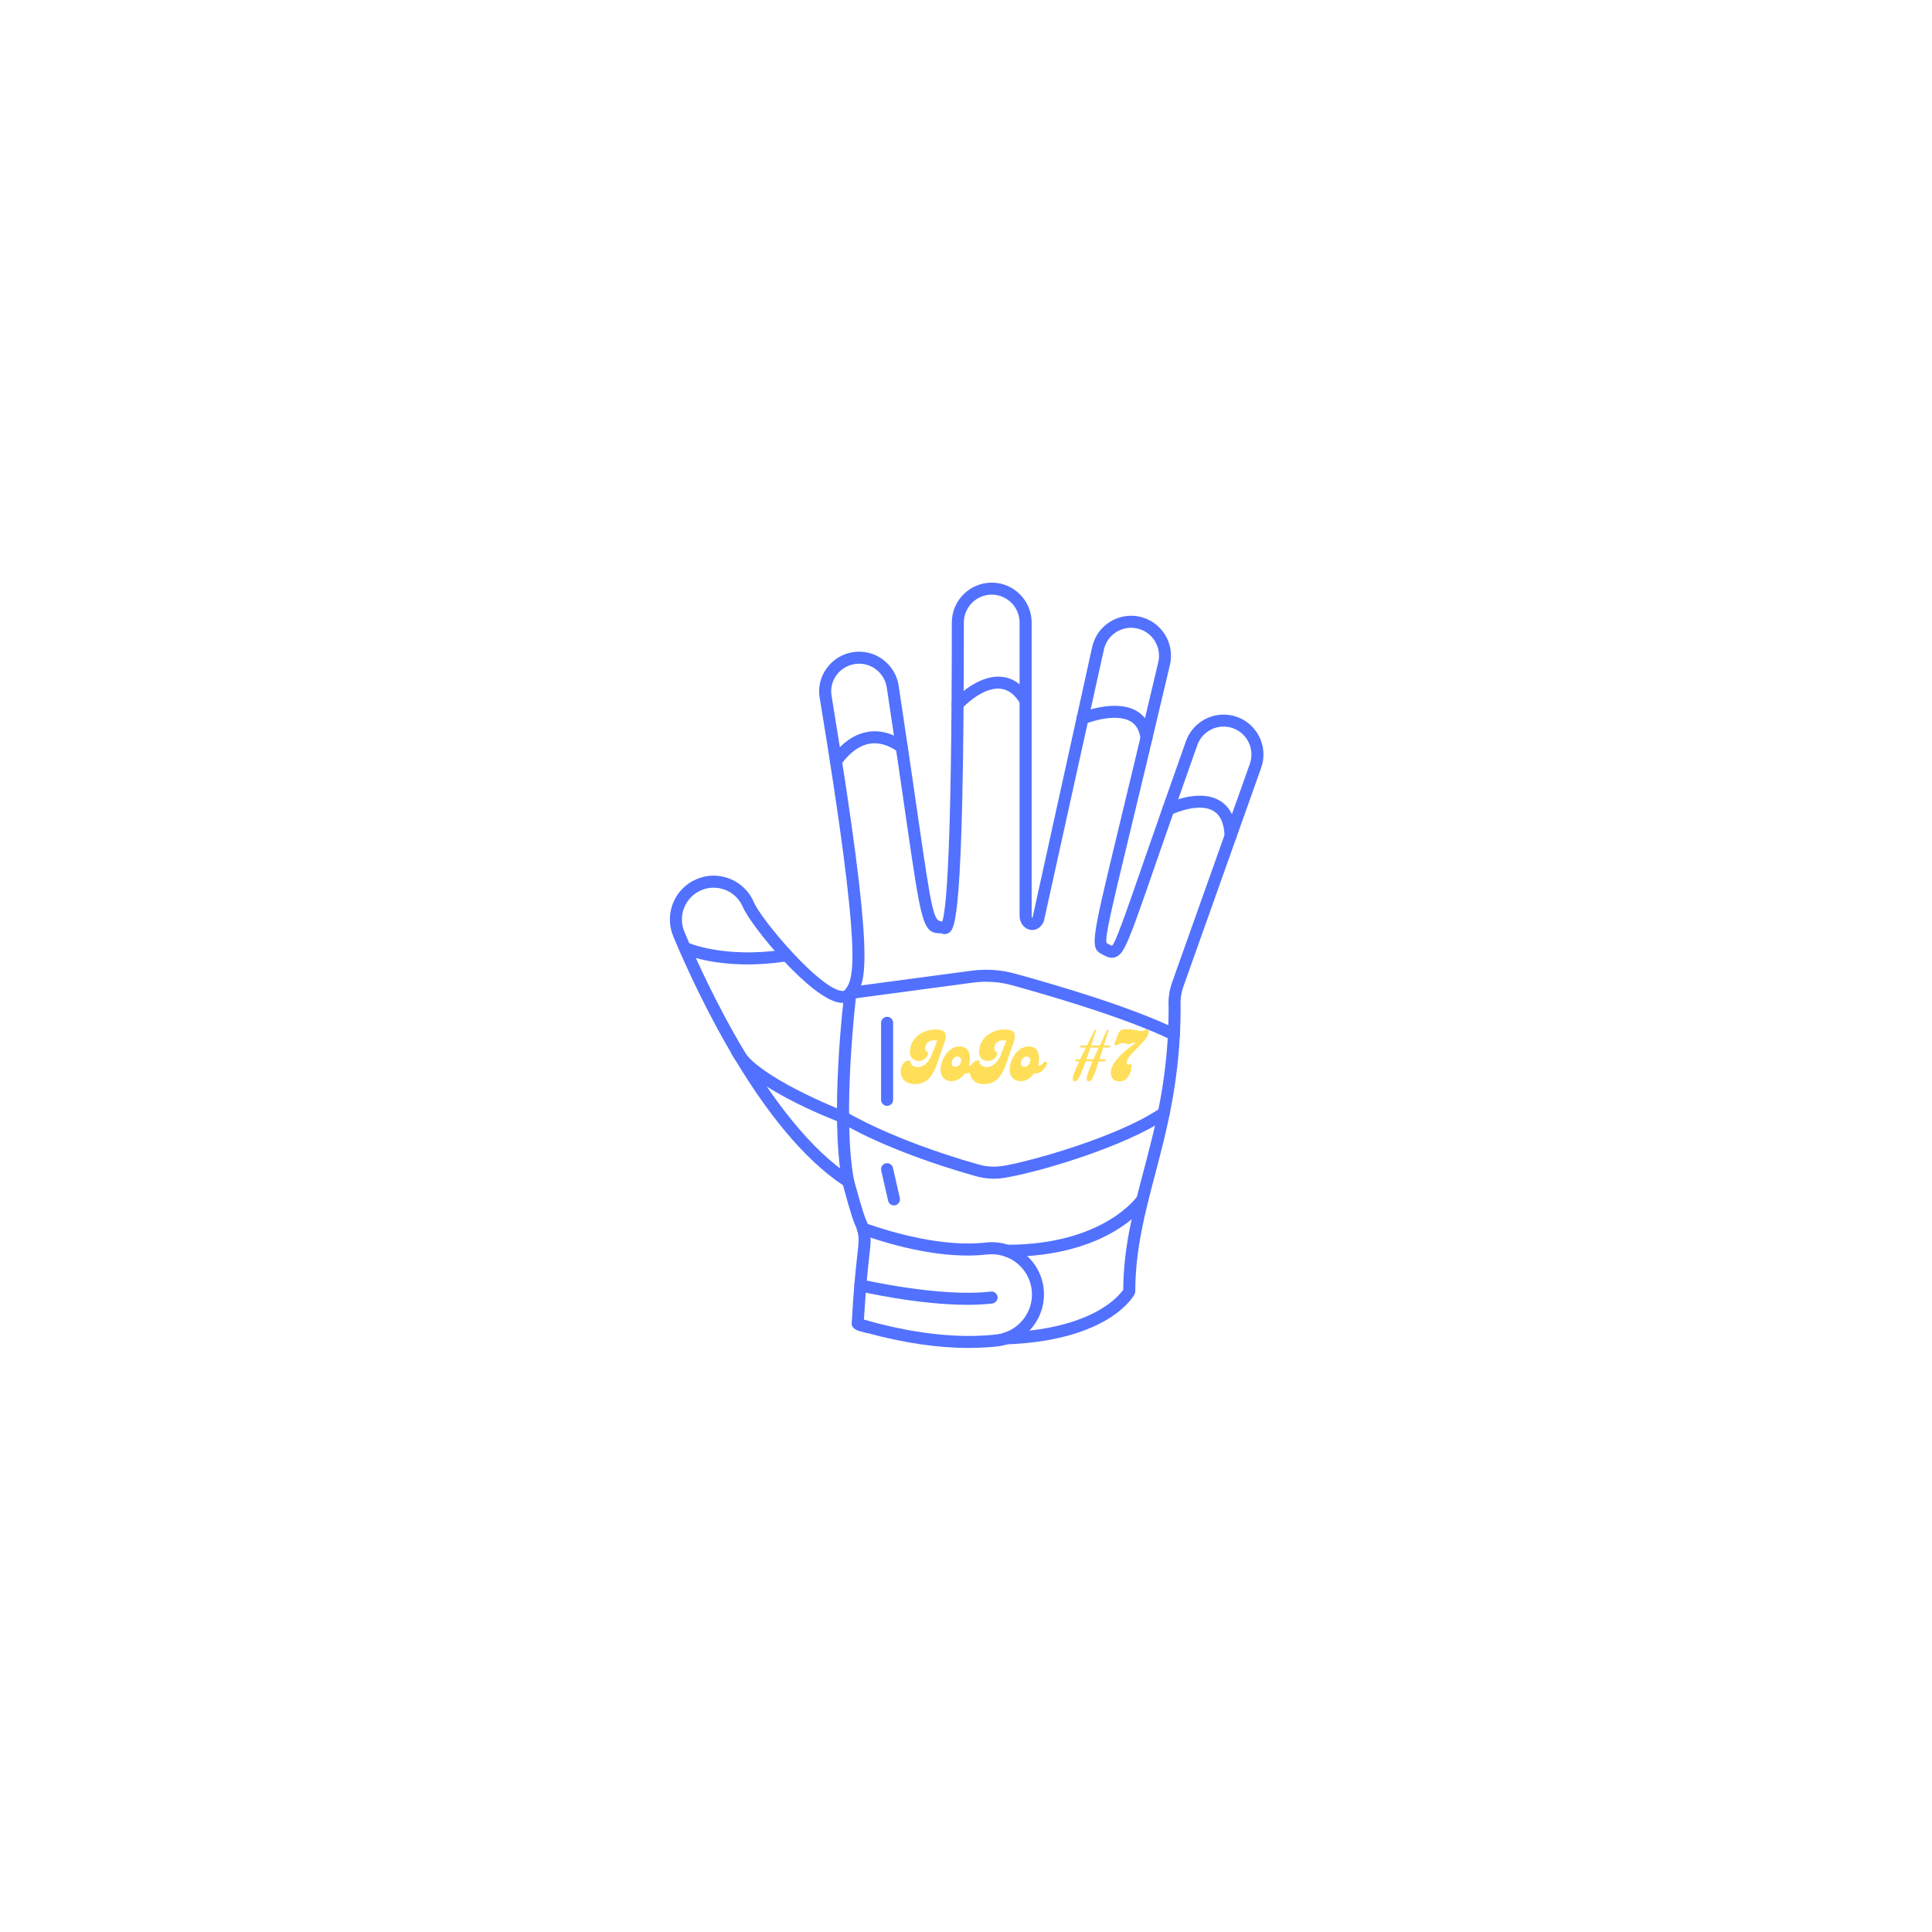 <svg xmlns="http://www.w3.org/2000/svg" xmlns:xlink="http://www.w3.org/1999/xlink" width="500" zoomAndPan="magnify" viewBox="0 0 375 375" height="500" preserveAspectRatio="xMidYMid meet" version="1.0"><defs><g/><clipPath id="d342ebc400"><path d="M 130 113 L 245.875 113 L 245.875 261 L 130 261 Z M 130 113 " clip-rule="nonzero"/></clipPath></defs><g clip-path="url(#d342ebc400)"><path fill="#5271ff" d="M 195.312 260.941 C 194.688 260.941 194.172 260.441 194.148 259.82 C 194.129 259.172 194.625 258.633 195.27 258.613 C 212.016 257.969 217.176 251.578 218.023 250.32 C 218.074 242.082 219.945 234.973 221.926 227.461 C 224.336 218.312 226.832 208.848 226.832 195.5 C 226.727 193.879 226.949 192.273 227.488 190.727 L 242.594 148.262 C 243.598 145.445 242.117 142.348 239.312 141.344 C 236.488 140.34 233.391 141.82 232.395 144.633 C 228.906 154.457 226.305 161.957 224.316 167.668 C 219.078 182.762 218.277 185.078 216.562 185.758 C 215.641 186.129 214.797 185.695 214.297 185.43 C 211.516 184.023 211.516 184.023 217.09 160.91 C 218.965 153.148 221.492 142.676 224.824 128.512 C 225.5 125.605 223.691 122.676 220.781 121.996 C 219.375 121.668 217.938 121.902 216.699 122.664 C 215.461 123.426 214.605 124.621 214.277 126.027 L 202.609 178.816 C 202.039 180.141 200.98 180.699 199.891 180.469 C 198.91 180.246 197.902 179.305 197.902 177.664 L 197.902 120.836 C 197.902 117.852 195.48 115.418 192.488 115.418 C 189.504 115.418 187.082 117.852 187.082 120.836 C 187.082 179.25 185.305 180.352 184.145 181.082 C 183.699 181.355 183.223 181.387 182.703 181.168 C 179.098 181.133 178.918 179.906 175.809 158.402 C 174.887 152.078 173.715 143.934 172.117 133.422 C 171.66 130.469 168.891 128.438 165.941 128.883 C 164.492 129.105 163.211 129.879 162.344 131.074 C 161.508 132.234 161.168 133.645 161.402 135.027 C 170.043 187.48 168.086 190.348 166.023 193.383 C 165.398 194.324 164.375 194.77 163.18 194.652 C 157.5 194.102 145.77 179.75 144.191 176.059 C 142.871 172.926 139.242 171.457 136.113 172.789 C 132.992 174.113 131.52 177.738 132.844 180.871 L 132.969 181.156 C 136.523 189.629 149.363 218.051 165.262 228.352 C 165.508 228.5 165.676 228.742 165.75 229.02 C 167.559 235.648 167.961 236.496 168.172 236.941 C 168.309 237.227 168.414 237.438 168.617 238.176 C 169.145 240.051 169.051 240.926 168.723 243.848 C 168.477 246.059 168.078 249.684 167.684 256.16 C 168.012 256.254 168.371 256.348 168.816 256.453 C 168.816 256.453 168.828 256.453 168.828 256.465 C 169.355 256.57 169.758 257.035 169.758 257.598 C 169.758 258.348 169.051 258.941 168.266 258.719 L 168.258 258.73 C 167.324 258.496 166.699 258.305 166.375 258.199 C 165.867 258.043 165.273 257.469 165.305 256.941 C 165.707 249.832 166.141 245.922 166.406 243.594 C 166.711 240.82 166.773 240.25 166.375 238.789 C 166.227 238.293 166.16 238.145 166.066 237.945 C 165.77 237.344 165.379 236.508 163.625 230.055 C 147.789 219.508 135.426 193.023 130.812 182.066 L 130.695 181.781 C 128.867 177.465 130.887 172.461 135.203 170.641 C 137.297 169.754 139.602 169.73 141.707 170.59 C 143.812 171.434 145.453 173.055 146.34 175.148 C 147.777 178.512 159.055 191.914 163.402 192.336 C 163.855 192.379 163.992 192.242 164.098 192.082 C 165.652 189.785 167.59 186.941 159.098 135.41 C 158.77 133.398 159.246 131.367 160.461 129.707 C 161.688 128.004 163.516 126.895 165.59 126.578 C 169.82 125.934 173.777 128.852 174.422 133.07 C 176.02 143.586 177.203 151.742 178.113 158.066 C 180.949 177.676 181.223 178.84 182.914 178.84 C 183.668 176.469 184.746 165.289 184.746 120.836 C 184.746 116.562 188.227 113.09 192.488 113.09 C 196.762 113.09 200.242 116.562 200.242 120.836 L 200.242 177.664 C 200.242 178.035 200.367 178.172 200.398 178.184 L 212.004 125.508 C 212.48 123.477 213.707 121.777 215.473 120.676 C 217.227 119.586 219.324 119.258 221.32 119.723 C 225.48 120.707 228.059 124.887 227.086 129.043 C 223.754 143.215 221.227 153.699 219.355 161.449 C 215.82 176.121 214.352 182.203 214.805 183.059 C 214.84 183.09 215.02 183.188 215.156 183.25 C 215.672 183.523 215.789 183.559 215.832 183.566 C 216.5 183.059 218.383 177.664 222.105 166.91 C 224.094 161.195 226.707 153.676 230.195 143.852 C 231.625 139.832 236.066 137.715 240.086 139.145 C 244.117 140.582 246.219 145.012 244.793 149.031 L 229.688 191.512 C 229.254 192.75 229.074 194.039 229.16 195.359 C 229.172 209.145 226.516 219.191 224.176 228.055 C 222.223 235.523 220.359 242.566 220.359 250.66 C 220.359 250.848 220.316 251.027 220.23 251.199 C 220.043 251.559 215.344 260.18 195.355 260.941 C 195.344 260.941 195.324 260.941 195.312 260.941 " fill-opacity="1" fill-rule="nonzero"/></g><path fill="#5271ff" d="M 188.023 261.637 C 182.027 261.637 175.387 260.664 168.309 258.73 C 168.289 258.73 168.266 258.73 168.246 258.719 C 167.578 258.539 166.922 258.359 166.289 258.168 L 166.469 257.004 L 166.891 255.914 C 167.547 256.105 168.184 256.285 168.828 256.465 C 168.848 256.465 168.879 256.465 168.902 256.477 C 177.988 258.949 186.32 259.82 193.387 259.016 C 193.926 258.949 194.457 258.836 194.941 258.664 C 198.441 257.512 200.676 254.023 200.254 250.363 C 199.754 246.078 195.875 243.012 191.602 243.496 C 183.242 244.461 173.672 241.902 167.102 239.586 C 166.5 239.371 166.184 238.707 166.395 238.094 C 166.605 237.488 167.273 237.172 167.887 237.383 C 173.07 239.215 182.988 242.121 191.336 241.18 C 194.012 240.863 196.676 241.625 198.793 243.309 C 200.918 244.988 202.262 247.402 202.57 250.098 C 203.117 254.848 200.23 259.383 195.672 260.875 C 195.039 261.098 194.359 261.246 193.652 261.332 C 191.855 261.531 189.961 261.637 188.023 261.637 " fill-opacity="1" fill-rule="nonzero"/><path fill="#5271ff" d="M 164.629 230.488 C 164.078 230.488 163.582 230.098 163.484 229.547 C 161 216.441 163.781 193.551 163.91 192.59 C 163.984 191.957 164.566 191.488 165.211 191.574 C 165.844 191.66 166.301 192.242 166.215 192.875 C 166.195 193.109 163.359 216.367 165.77 229.113 C 165.887 229.746 165.473 230.352 164.84 230.465 C 164.766 230.488 164.703 230.488 164.629 230.488 " fill-opacity="1" fill-rule="nonzero"/><path fill="#5271ff" d="M 227.859 201.961 C 227.688 201.961 227.52 201.93 227.352 201.844 C 218.297 197.422 202.621 192.938 196.309 191.203 C 193.926 190.559 191.367 190.391 188.902 190.719 L 165.219 193.891 C 164.566 193.984 163.992 193.52 163.91 192.887 C 163.824 192.25 164.27 191.66 164.902 191.574 L 188.598 188.41 C 191.367 188.043 194.254 188.23 196.922 188.961 C 204.852 191.129 219.48 195.402 228.375 199.75 C 228.957 200.027 229.191 200.723 228.906 201.305 C 228.703 201.719 228.293 201.961 227.859 201.961 " fill-opacity="1" fill-rule="nonzero"/><path fill="#5271ff" d="M 192.91 228.785 C 191.715 228.785 190.52 228.617 189.336 228.277 C 172.012 223.371 163.57 218.125 163.223 217.902 C 161.508 217.277 144.617 210.699 141.875 204.266 C 141.621 203.676 141.898 202.996 142.488 202.742 C 143.082 202.48 143.77 202.766 144.023 203.355 C 146.012 208.031 159.297 213.945 164.258 215.828 C 164.543 215.977 173.016 221.223 189.973 226.035 C 191.492 226.469 193.039 226.555 194.582 226.32 C 200.199 225.422 217.41 220.512 225.234 215.066 C 225.766 214.695 226.484 214.824 226.855 215.352 C 227.223 215.879 227.098 216.609 226.566 216.98 C 218.602 222.523 201.5 227.578 194.953 228.617 C 194.277 228.73 193.59 228.785 192.91 228.785 " fill-opacity="1" fill-rule="nonzero"/><path fill="#5271ff" d="M 195.438 243.941 C 194.793 243.941 194.277 243.422 194.277 242.777 C 194.277 242.133 194.793 241.605 195.438 241.605 C 214.258 241.605 220.719 232.254 220.781 232.16 C 221.133 231.621 221.859 231.473 222.402 231.832 C 222.93 232.18 223.078 232.898 222.73 233.438 C 222.441 233.863 215.621 243.941 195.438 243.941 " fill-opacity="1" fill-rule="nonzero"/><path fill="#5271ff" d="M 145.102 187.195 C 137.223 187.195 132.715 185.176 132.473 185.059 C 131.891 184.793 131.637 184.105 131.902 183.516 C 132.168 182.934 132.855 182.668 133.445 182.941 C 133.512 182.977 140.492 186.062 152.168 184.328 C 152.812 184.223 153.406 184.668 153.5 185.301 C 153.598 185.938 153.152 186.539 152.516 186.625 C 149.797 187.035 147.312 187.195 145.102 187.195 " fill-opacity="1" fill-rule="nonzero"/><path fill="#5271ff" d="M 185.855 137.883 C 185.582 137.883 185.297 137.789 185.074 137.578 C 184.598 137.145 184.566 136.414 185 135.938 C 185.191 135.727 189.707 130.895 194.426 131.367 C 196.699 131.59 198.602 132.965 200.07 135.43 C 200.41 135.992 200.23 136.699 199.672 137.027 C 199.121 137.367 198.402 137.188 198.074 136.625 C 196.984 134.805 195.715 133.844 194.191 133.684 C 190.586 133.293 186.754 137.473 186.723 137.504 C 186.492 137.758 186.172 137.883 185.855 137.883 " fill-opacity="1" fill-rule="nonzero"/><path fill="#5271ff" d="M 222.527 144.422 C 221.945 144.422 221.438 143.988 221.375 143.395 C 221.164 141.754 220.527 140.645 219.43 140.012 C 216.848 138.496 212.152 139.871 210.566 140.527 C 209.961 140.762 209.285 140.488 209.043 139.895 C 208.797 139.293 209.074 138.613 209.676 138.371 C 209.953 138.254 216.488 135.602 220.602 137.992 C 222.348 139.004 223.383 140.73 223.691 143.109 C 223.766 143.746 223.309 144.324 222.676 144.41 C 222.621 144.41 222.582 144.422 222.527 144.422 " fill-opacity="1" fill-rule="nonzero"/><path fill="#5271ff" d="M 238.871 163.398 C 238.246 163.398 237.727 162.91 237.695 162.277 C 237.602 159.82 236.859 158.184 235.516 157.391 C 233.031 155.906 228.715 157.453 227.266 158.172 C 226.695 158.445 225.988 158.215 225.711 157.645 C 225.426 157.062 225.66 156.363 226.238 156.078 C 226.492 155.949 232.641 152.969 236.711 155.379 C 238.773 156.594 239.883 158.879 240.031 162.18 C 240.055 162.824 239.559 163.363 238.922 163.398 C 238.902 163.398 238.879 163.398 238.871 163.398 " fill-opacity="1" fill-rule="nonzero"/><path fill="#5271ff" d="M 162.258 148.969 C 162.035 148.969 161.816 148.906 161.625 148.777 C 161.086 148.418 160.938 147.699 161.285 147.16 C 162.141 145.871 164.531 142.781 168.258 142.082 C 170.699 141.617 173.207 142.273 175.691 144.039 C 176.211 144.41 176.336 145.141 175.965 145.66 C 175.598 146.188 174.867 146.316 174.336 145.945 C 172.391 144.559 170.488 144.031 168.691 144.367 C 165.762 144.93 163.77 147.637 163.23 148.449 C 163.008 148.789 162.641 148.969 162.258 148.969 " fill-opacity="1" fill-rule="nonzero"/><path fill="#5271ff" d="M 187.793 253.262 C 178.211 253.262 167.262 250.742 166.723 250.617 C 166.098 250.469 165.707 249.844 165.855 249.211 C 166.004 248.586 166.637 248.195 167.262 248.344 C 167.41 248.375 182.473 251.844 192.328 250.691 C 192.934 250.617 193.547 251.07 193.629 251.715 C 193.695 252.352 193.238 252.934 192.605 253.008 C 191.082 253.188 189.453 253.262 187.793 253.262 " fill-opacity="1" fill-rule="nonzero"/><path fill="#5271ff" d="M 172.18 214.645 C 171.547 214.645 171.016 214.125 171.016 213.48 L 171.016 198.523 C 171.016 197.891 171.547 197.359 172.18 197.359 C 172.824 197.359 173.355 197.891 173.355 198.523 L 173.355 213.48 C 173.355 214.125 172.824 214.645 172.18 214.645 " fill-opacity="1" fill-rule="nonzero"/><path fill="#5271ff" d="M 173.512 233.969 C 172.984 233.969 172.496 233.598 172.383 233.059 L 171.047 227.199 C 170.91 226.574 171.301 225.949 171.926 225.801 C 172.562 225.664 173.176 226.055 173.324 226.68 L 174.656 232.539 C 174.793 233.164 174.402 233.797 173.777 233.938 C 173.684 233.957 173.598 233.969 173.512 233.969 " fill-opacity="1" fill-rule="nonzero"/><g fill="#ffde59" fill-opacity="1"><g transform="translate(175.49, 209.862)"><g><path d="M 2.141 0.562 C 1.523 0.562 1.004 0.453 0.578 0.234 C 0.16 0.016 -0.148 -0.281 -0.359 -0.656 C -0.566 -1.039 -0.672 -1.461 -0.672 -1.922 C -0.672 -2.273 -0.598 -2.609 -0.453 -2.922 C -0.316 -3.242 -0.129 -3.508 0.109 -3.719 C 0.359 -3.926 0.648 -4.031 0.984 -4.031 C 1.117 -4.031 1.188 -3.977 1.188 -3.875 C 1.188 -3.539 1.328 -3.266 1.609 -3.047 C 1.891 -2.836 2.238 -2.734 2.656 -2.734 C 2.945 -2.734 3.254 -2.812 3.578 -2.969 C 3.91 -3.125 4.227 -3.375 4.531 -3.719 C 4.844 -4.062 5.102 -4.504 5.312 -5.047 C 5.508 -5.555 5.711 -6.07 5.922 -6.594 C 6.141 -7.113 6.316 -7.539 6.453 -7.875 C 6.035 -7.969 5.645 -7.969 5.281 -7.875 C 4.914 -7.781 4.625 -7.602 4.406 -7.344 C 4.188 -7.094 4.078 -6.77 4.078 -6.375 C 4.078 -6.176 4.125 -6.008 4.219 -5.875 C 4.32 -5.75 4.441 -5.688 4.578 -5.688 C 4.641 -5.539 4.645 -5.367 4.594 -5.172 C 4.539 -4.973 4.438 -4.781 4.281 -4.594 C 4.125 -4.406 3.922 -4.25 3.672 -4.125 C 3.422 -4 3.133 -3.938 2.812 -3.938 C 2.445 -3.938 2.141 -4.02 1.891 -4.188 C 1.641 -4.352 1.445 -4.566 1.312 -4.828 C 1.188 -5.098 1.125 -5.383 1.125 -5.688 C 1.125 -6.27 1.242 -6.82 1.484 -7.344 C 1.723 -7.875 2.066 -8.336 2.516 -8.734 C 2.961 -9.141 3.492 -9.457 4.109 -9.688 C 4.723 -9.914 5.406 -10.031 6.156 -10.031 C 7.094 -10.031 7.676 -9.82 7.906 -9.406 C 8.145 -8.988 8.133 -8.422 7.875 -7.703 C 7.789 -7.453 7.691 -7.156 7.578 -6.812 C 7.461 -6.477 7.336 -6.113 7.203 -5.719 C 7.066 -5.332 6.93 -4.945 6.797 -4.562 C 6.672 -4.188 6.555 -3.852 6.453 -3.562 C 5.961 -2.094 5.367 -1.035 4.672 -0.391 C 3.984 0.242 3.141 0.562 2.141 0.562 Z M 2.141 0.562 "/></g></g></g><g fill="#ffde59" fill-opacity="1"><g transform="translate(182.489, 209.862)"><g><path d="M 6.734 -3.688 C 6.785 -3.77 6.867 -3.801 6.984 -3.781 C 7.098 -3.758 7.195 -3.707 7.281 -3.625 C 7.375 -3.551 7.391 -3.461 7.328 -3.359 C 7.203 -3.086 7.039 -2.805 6.844 -2.516 C 6.645 -2.234 6.395 -1.992 6.094 -1.797 C 5.789 -1.609 5.414 -1.516 4.969 -1.516 L 4.812 -1.516 C 4.477 -1.055 4.078 -0.688 3.609 -0.406 C 3.148 -0.133 2.672 0 2.172 0 C 1.566 0 1.066 -0.203 0.672 -0.609 C 0.273 -1.016 0.078 -1.566 0.078 -2.266 C 0.078 -2.766 0.172 -3.273 0.359 -3.797 C 0.547 -4.328 0.801 -4.816 1.125 -5.266 C 1.457 -5.711 1.848 -6.07 2.297 -6.344 C 2.754 -6.613 3.254 -6.75 3.797 -6.75 C 4.16 -6.75 4.488 -6.672 4.781 -6.516 C 5.082 -6.367 5.32 -6.125 5.5 -5.781 C 5.676 -5.438 5.766 -4.984 5.766 -4.422 C 5.766 -3.941 5.695 -3.477 5.562 -3.031 L 5.656 -3.031 C 5.852 -3.031 6.039 -3.082 6.219 -3.188 C 6.395 -3.289 6.566 -3.457 6.734 -3.688 Z M 2.938 -2.797 C 3.164 -2.797 3.363 -2.863 3.531 -3 C 3.707 -3.133 3.844 -3.297 3.938 -3.484 C 4.031 -3.68 4.078 -3.875 4.078 -4.062 C 4.078 -4.258 4.02 -4.426 3.906 -4.562 C 3.789 -4.707 3.602 -4.781 3.344 -4.781 C 3.125 -4.781 2.93 -4.711 2.766 -4.578 C 2.598 -4.453 2.469 -4.289 2.375 -4.094 C 2.281 -3.906 2.234 -3.711 2.234 -3.516 C 2.234 -3.316 2.285 -3.145 2.391 -3 C 2.504 -2.863 2.688 -2.797 2.938 -2.797 Z M 2.938 -2.797 "/></g></g></g><g fill="#ffde59" fill-opacity="1"><g transform="translate(188.908, 209.862)"><g><path d="M 2.141 0.562 C 1.523 0.562 1.004 0.453 0.578 0.234 C 0.16 0.016 -0.148 -0.281 -0.359 -0.656 C -0.566 -1.039 -0.672 -1.461 -0.672 -1.922 C -0.672 -2.273 -0.598 -2.609 -0.453 -2.922 C -0.316 -3.242 -0.129 -3.508 0.109 -3.719 C 0.359 -3.926 0.648 -4.031 0.984 -4.031 C 1.117 -4.031 1.188 -3.977 1.188 -3.875 C 1.188 -3.539 1.328 -3.266 1.609 -3.047 C 1.891 -2.836 2.238 -2.734 2.656 -2.734 C 2.945 -2.734 3.254 -2.812 3.578 -2.969 C 3.91 -3.125 4.227 -3.375 4.531 -3.719 C 4.844 -4.062 5.102 -4.504 5.312 -5.047 C 5.508 -5.555 5.711 -6.07 5.922 -6.594 C 6.141 -7.113 6.316 -7.539 6.453 -7.875 C 6.035 -7.969 5.645 -7.969 5.281 -7.875 C 4.914 -7.781 4.625 -7.602 4.406 -7.344 C 4.188 -7.094 4.078 -6.77 4.078 -6.375 C 4.078 -6.176 4.125 -6.008 4.219 -5.875 C 4.32 -5.75 4.441 -5.688 4.578 -5.688 C 4.641 -5.539 4.645 -5.367 4.594 -5.172 C 4.539 -4.973 4.438 -4.781 4.281 -4.594 C 4.125 -4.406 3.922 -4.25 3.672 -4.125 C 3.422 -4 3.133 -3.938 2.812 -3.938 C 2.445 -3.938 2.141 -4.02 1.891 -4.188 C 1.641 -4.352 1.445 -4.566 1.312 -4.828 C 1.188 -5.098 1.125 -5.383 1.125 -5.688 C 1.125 -6.27 1.242 -6.82 1.484 -7.344 C 1.723 -7.875 2.066 -8.336 2.516 -8.734 C 2.961 -9.141 3.492 -9.457 4.109 -9.688 C 4.723 -9.914 5.406 -10.031 6.156 -10.031 C 7.094 -10.031 7.676 -9.82 7.906 -9.406 C 8.145 -8.988 8.133 -8.422 7.875 -7.703 C 7.789 -7.453 7.691 -7.156 7.578 -6.812 C 7.461 -6.477 7.336 -6.113 7.203 -5.719 C 7.066 -5.332 6.93 -4.945 6.797 -4.562 C 6.672 -4.188 6.555 -3.852 6.453 -3.562 C 5.961 -2.094 5.367 -1.035 4.672 -0.391 C 3.984 0.242 3.141 0.562 2.141 0.562 Z M 2.141 0.562 "/></g></g></g><g fill="#ffde59" fill-opacity="1"><g transform="translate(195.907, 209.862)"><g><path d="M 6.734 -3.688 C 6.785 -3.77 6.867 -3.801 6.984 -3.781 C 7.098 -3.758 7.195 -3.707 7.281 -3.625 C 7.375 -3.551 7.391 -3.461 7.328 -3.359 C 7.203 -3.086 7.039 -2.805 6.844 -2.516 C 6.645 -2.234 6.395 -1.992 6.094 -1.797 C 5.789 -1.609 5.414 -1.516 4.969 -1.516 L 4.812 -1.516 C 4.477 -1.055 4.078 -0.688 3.609 -0.406 C 3.148 -0.133 2.672 0 2.172 0 C 1.566 0 1.066 -0.203 0.672 -0.609 C 0.273 -1.016 0.078 -1.566 0.078 -2.266 C 0.078 -2.766 0.172 -3.273 0.359 -3.797 C 0.547 -4.328 0.801 -4.816 1.125 -5.266 C 1.457 -5.711 1.848 -6.07 2.297 -6.344 C 2.754 -6.613 3.254 -6.75 3.797 -6.75 C 4.16 -6.75 4.488 -6.672 4.781 -6.516 C 5.082 -6.367 5.32 -6.125 5.5 -5.781 C 5.676 -5.438 5.766 -4.984 5.766 -4.422 C 5.766 -3.941 5.695 -3.477 5.562 -3.031 L 5.656 -3.031 C 5.852 -3.031 6.039 -3.082 6.219 -3.188 C 6.395 -3.289 6.566 -3.457 6.734 -3.688 Z M 2.938 -2.797 C 3.164 -2.797 3.363 -2.863 3.531 -3 C 3.707 -3.133 3.844 -3.297 3.938 -3.484 C 4.031 -3.68 4.078 -3.875 4.078 -4.062 C 4.078 -4.258 4.02 -4.426 3.906 -4.562 C 3.789 -4.707 3.602 -4.781 3.344 -4.781 C 3.125 -4.781 2.93 -4.711 2.766 -4.578 C 2.598 -4.453 2.469 -4.289 2.375 -4.094 C 2.281 -3.906 2.234 -3.711 2.234 -3.516 C 2.234 -3.316 2.285 -3.145 2.391 -3 C 2.504 -2.863 2.688 -2.797 2.938 -2.797 Z M 2.938 -2.797 "/></g></g></g><g fill="#ffde59" fill-opacity="1"><g transform="translate(202.325, 209.862)"><g/></g></g><g fill="#ffde59" fill-opacity="1"><g transform="translate(207.18, 209.862)"><g><path d="M 8.297 -6.531 L 6.953 -6.531 C 6.816 -6.102 6.688 -5.695 6.562 -5.312 C 6.445 -4.938 6.336 -4.582 6.234 -4.25 L 7.375 -4.25 L 7.375 -3.844 L 6.094 -3.844 C 5.801 -2.906 5.547 -2.148 5.328 -1.578 C 5.109 -1.016 4.91 -0.609 4.734 -0.359 C 4.555 -0.109 4.375 0.016 4.188 0.016 C 3.883 0.016 3.734 -0.125 3.734 -0.406 C 3.734 -0.695 3.832 -1.133 4.031 -1.719 C 4.238 -2.312 4.52 -3.02 4.875 -3.844 L 3.547 -3.844 C 3.211 -2.906 2.926 -2.148 2.688 -1.578 C 2.445 -1.016 2.234 -0.609 2.047 -0.359 C 1.859 -0.109 1.672 0.016 1.484 0.016 C 1.18 0.016 1.031 -0.125 1.031 -0.406 C 1.031 -0.695 1.145 -1.133 1.375 -1.719 C 1.602 -2.312 1.91 -3.02 2.297 -3.844 L 1.562 -3.844 L 1.562 -4.25 L 2.484 -4.25 L 3.594 -6.531 L 2.484 -6.531 L 2.484 -6.938 L 3.797 -6.938 L 5.328 -10.031 L 5.609 -9.922 L 4.594 -6.938 L 6.281 -6.938 C 6.508 -7.406 6.742 -7.898 6.984 -8.422 C 7.234 -8.941 7.488 -9.477 7.75 -10.031 L 8.031 -9.922 L 7.078 -6.938 L 8.297 -6.938 Z M 5.047 -4.25 L 6.078 -6.531 L 4.469 -6.531 C 4.32 -6.102 4.18 -5.695 4.047 -5.312 C 3.922 -4.938 3.801 -4.582 3.688 -4.25 Z M 5.047 -4.25 "/></g></g></g><g fill="#ffde59" fill-opacity="1"><g transform="translate(214.961, 209.862)"><g><path d="M 2.312 0.031 C 1.727 0.031 1.301 -0.129 1.031 -0.453 C 0.77 -0.785 0.641 -1.188 0.641 -1.656 C 0.641 -2.031 0.734 -2.43 0.922 -2.859 C 1.109 -3.285 1.422 -3.758 1.859 -4.281 C 2.305 -4.82 2.742 -5.273 3.172 -5.641 C 3.598 -6.016 3.977 -6.32 4.312 -6.562 C 4.645 -6.812 4.898 -7.004 5.078 -7.141 C 5.266 -7.285 5.348 -7.406 5.328 -7.5 C 5.297 -7.582 5.238 -7.609 5.156 -7.578 C 5.082 -7.547 4.973 -7.488 4.828 -7.406 C 4.68 -7.332 4.5 -7.273 4.281 -7.234 C 4.07 -7.191 3.82 -7.211 3.531 -7.297 C 3.207 -7.391 2.953 -7.426 2.766 -7.406 C 2.578 -7.383 2.426 -7.336 2.312 -7.266 C 2.195 -7.191 2.094 -7.117 2 -7.047 C 1.906 -6.984 1.789 -6.953 1.656 -6.953 C 1.57 -6.953 1.492 -6.988 1.422 -7.062 C 1.348 -7.145 1.344 -7.27 1.406 -7.438 L 2.125 -9.281 C 2.344 -9.82 2.758 -10.094 3.375 -10.094 C 4.008 -10.094 4.535 -10.062 4.953 -10 C 5.379 -9.938 5.734 -9.875 6.016 -9.812 C 6.297 -9.75 6.531 -9.719 6.719 -9.719 C 6.883 -9.719 7.008 -9.75 7.094 -9.812 C 7.176 -9.875 7.242 -9.938 7.297 -10 C 7.359 -10.062 7.441 -10.094 7.547 -10.094 C 7.66 -10.094 7.758 -10.055 7.844 -9.984 C 7.926 -9.91 7.969 -9.758 7.969 -9.531 C 7.969 -9.238 7.859 -8.922 7.641 -8.578 C 7.43 -8.234 7.148 -7.875 6.797 -7.5 C 6.453 -7.125 6.082 -6.738 5.688 -6.344 C 5.289 -5.945 4.91 -5.547 4.547 -5.141 C 4.211 -4.766 3.984 -4.426 3.859 -4.125 C 3.742 -3.832 3.707 -3.602 3.75 -3.438 C 3.801 -3.27 3.895 -3.188 4.031 -3.188 C 4.176 -3.188 4.266 -3.219 4.297 -3.281 C 4.328 -3.352 4.391 -3.391 4.484 -3.391 C 4.609 -3.391 4.672 -3.305 4.672 -3.141 C 4.672 -2.961 4.648 -2.738 4.609 -2.469 C 4.578 -2.195 4.508 -1.914 4.406 -1.625 C 4.301 -1.344 4.156 -1.07 3.969 -0.812 C 3.789 -0.562 3.566 -0.359 3.297 -0.203 C 3.023 -0.047 2.695 0.031 2.312 0.031 Z M 2.312 0.031 "/></g></g></g></svg>